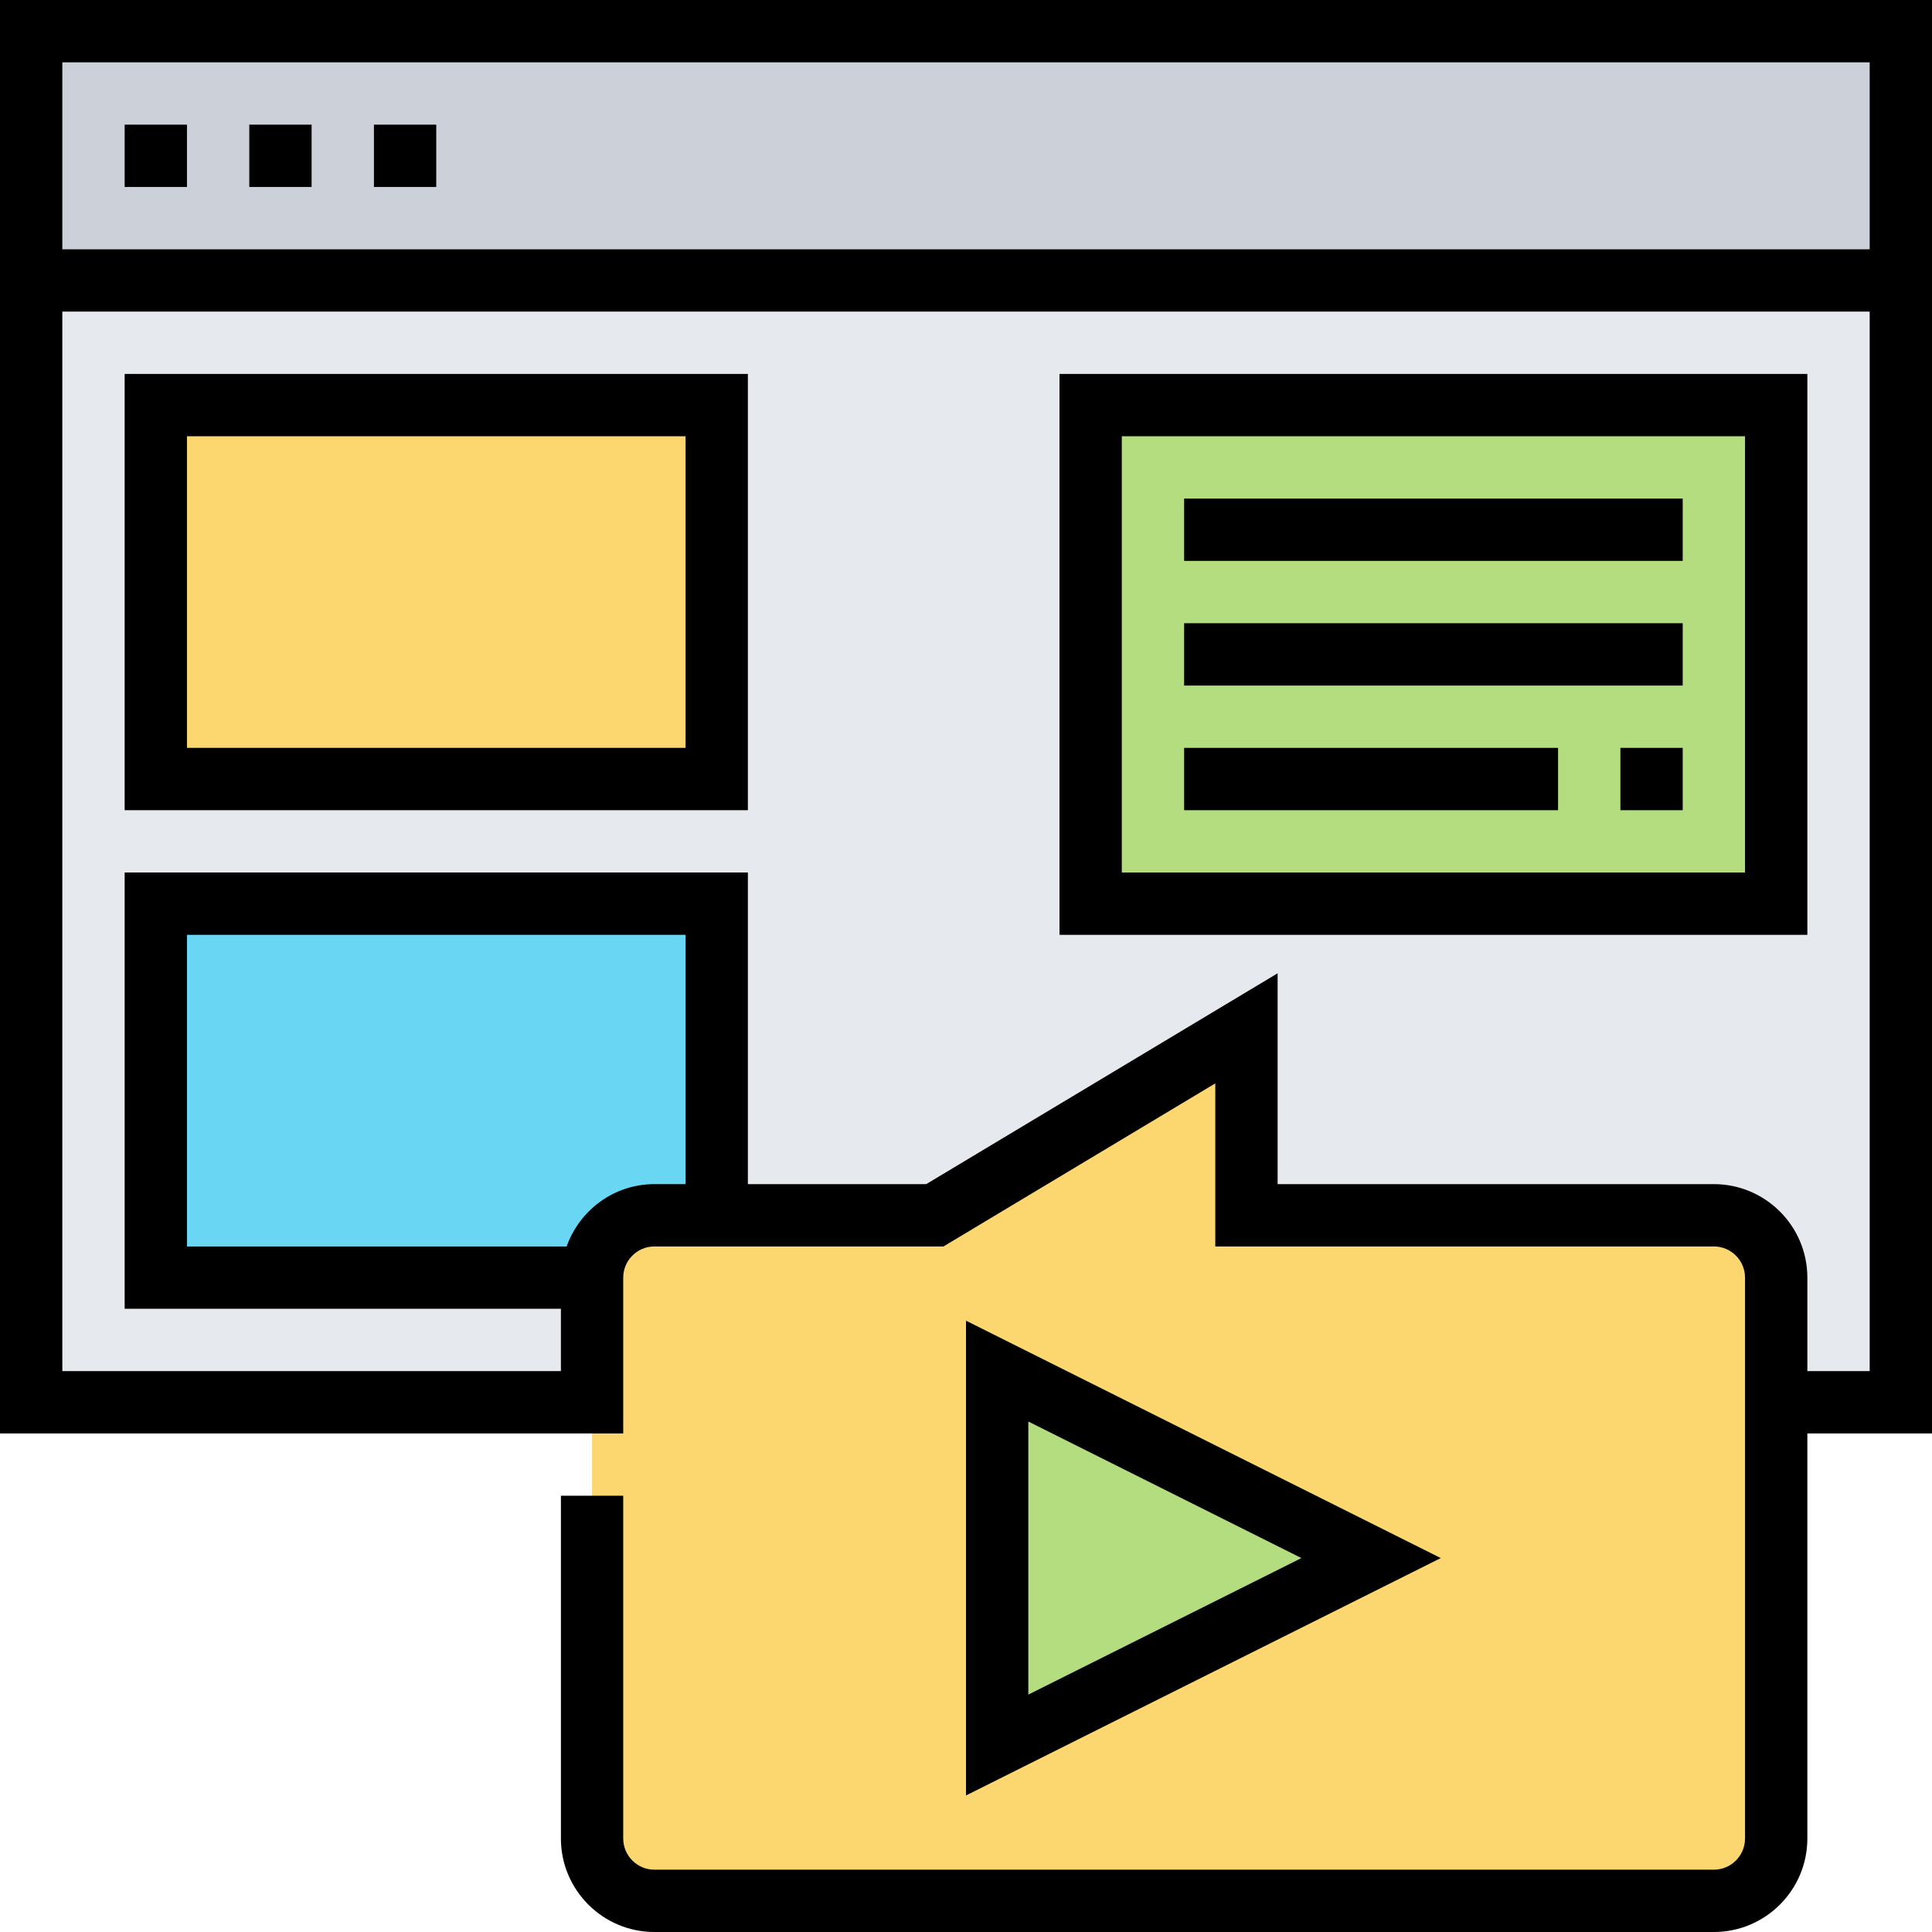 <svg height="496pt" viewBox="0 0 496 496" width="496pt" xmlns="http://www.w3.org/2000/svg"><path d="m8 8h480v64h-480zm0 0" fill="#ccd1d9"/><path d="m488 72v288h-32v-32c0-8.801-7.199-16-16-16h-120v-48l-80 48h-56v-80h-144v96h112v32h-144v-288zm0 0" fill="#e6e9ed"/><path d="m280 104h176v128h-176zm0 0" fill="#b4dd7f"/><path d="m184 232v80h-16c-8.801 0-16 7.199-16 16h-112v-96zm0 0" fill="#69d6f4"/><path d="m40 104h144v96h-144zm0 0" fill="#fcd770"/><path d="m456 360v112c0 8.801-7.199 16-16 16h-272c-8.801 0-16-7.199-16-16v-144c0-8.801 7.199-16 16-16h72l80-48v48h120c8.801 0 16 7.199 16 16zm0 0" fill="#fcd770"/><path d="m352 400-96 48v-96zm0 0" fill="#b4dd7f"/><path d="m32 32h16v16h-16zm0 0"/><path d="m64 32h16v16h-16zm0 0"/><path d="m96 32h16v16h-16zm0 0"/><path d="m0 0v368h160v-40c0-4.406 3.586-8 8-8h74.215l69.785-41.871v41.871h128c4.414 0 8 3.594 8 8v144c0 4.406-3.586 8-8 8h-272c-4.414 0-8-3.594-8-8v-88h-16v88c0 13.23 10.77 24 24 24h272c13.23 0 24-10.77 24-24v-104h32v-368zm480 16v48h-464v-48zm-334.527 304h-97.473v-80h128v64h-8c-10.414 0-19.215 6.711-22.527 16zm318.527 32v-24c0-13.23-10.77-24-24-24h-112v-54.129l-90.215 54.129h-45.785v-80h-160v112h112v16h-128v-272h464v272zm0 0"/><path d="m248 460.945 121.887-60.945-121.887-60.945zm16-96 70.113 35.055-70.113 35.055zm0 0"/><path d="m272 240h192v-144h-192zm16-128h160v112h-160zm0 0"/><path d="m416 192h16v16h-16zm0 0"/><path d="m304 192h96v16h-96zm0 0"/><path d="m304 160h128v16h-128zm0 0"/><path d="m32 208h160v-112h-160zm16-96h128v80h-128zm0 0"/><path d="m304 128h128v16h-128zm0 0"/></svg>